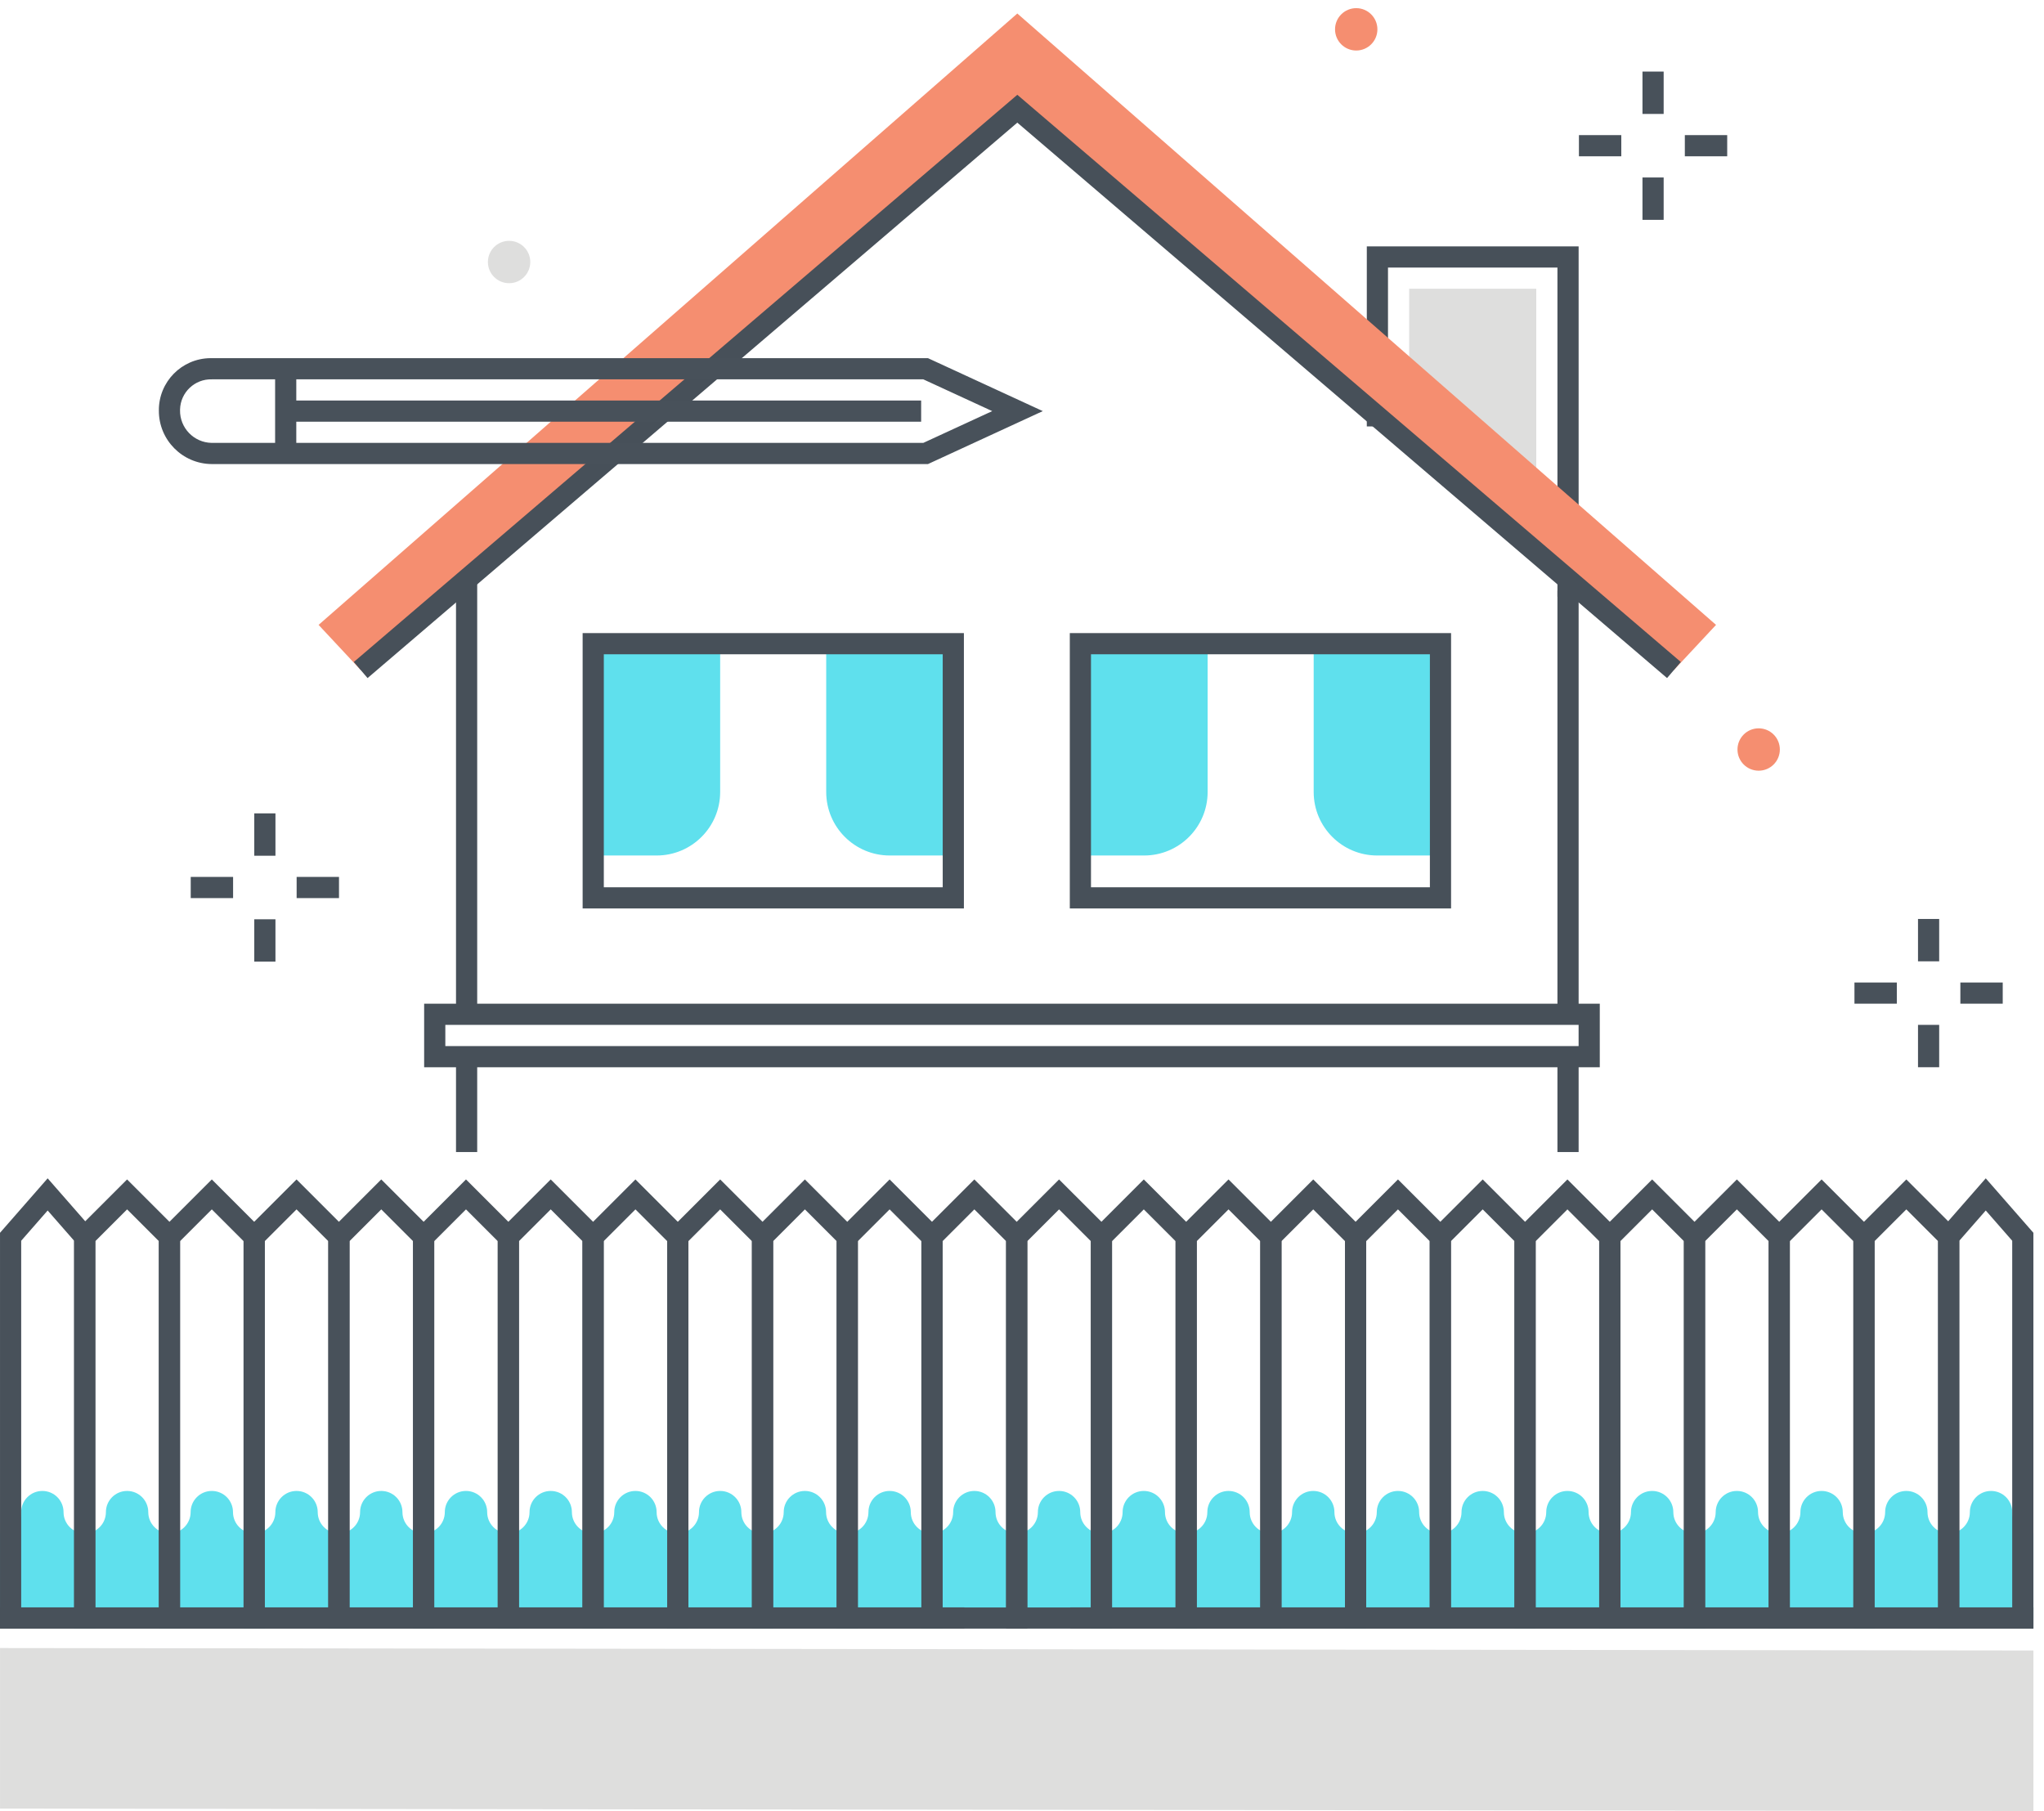 <svg xmlns="http://www.w3.org/2000/svg" width="193" height="171" viewBox="0 0 193 171">
  <g fill="none" fill-rule="evenodd">
    <path fill="#5FE0ED" d="M190,142.778 C190,141.674 189.105,140.778 188,140.778 C186.895,140.778 186,141.674 186,142.778 C186,143.883 185.105,144.778 184,144.778 C182.895,144.778 182,143.883 182,142.778 C182,141.674 181.105,140.778 180,140.778 C178.895,140.778 178,141.674 178,142.778 C178,143.883 177.105,144.778 176,144.778 C174.895,144.778 174,143.883 174,142.778 C174,141.674 173.105,140.778 172,140.778 C170.895,140.778 170,141.674 170,142.778 C170,143.883 169.105,144.778 168,144.778 C166.895,144.778 166,143.883 166,142.778 C166,141.674 165.105,140.778 164,140.778 C162.895,140.778 162,141.674 162,142.778 C162,143.883 161.105,144.778 160,144.778 C158.895,144.778 158,143.883 158,142.778 C158,141.674 157.105,140.778 156,140.778 C154.895,140.778 154,141.674 154,142.778 C154,143.883 153.105,144.778 152,144.778 C150.895,144.778 150,143.883 150,142.778 C150,141.674 149.105,140.778 148,140.778 C146.895,140.778 146,141.674 146,142.778 C146,143.883 145.105,144.778 144,144.778 C142.895,144.778 142,143.883 142,142.778 C142,141.674 141.105,140.778 140,140.778 C138.895,140.778 138,141.674 138,142.778 C138,143.883 137.105,144.778 136,144.778 C134.895,144.778 134,143.883 134,142.778 C134,141.674 133.105,140.778 132,140.778 C130.895,140.778 130,141.674 130,142.778 C130,143.883 129.105,144.778 128,144.778 C126.895,144.778 126,143.883 126,142.778 C126,141.674 125.105,140.778 124,140.778 C122.895,140.778 122,141.674 122,142.778 C122,143.883 121.105,144.778 120,144.778 C118.895,144.778 118,143.883 118,142.778 C118,141.674 117.105,140.778 116,140.778 C114.895,140.778 114,141.674 114,142.778 C114,143.883 113.105,144.778 112,144.778 C110.895,144.778 110,143.883 110,142.778 C110,141.674 109.105,140.778 108,140.778 C106.895,140.778 106,141.674 106,142.778 C106,143.883 105.105,144.778 104,144.778 C102.895,144.778 102,143.883 102,142.778 C102,141.674 101.105,140.778 100,140.778 C98.895,140.778 98,141.674 98,142.778 C98,143.883 97.105,144.778 96,144.778 C94.895,144.778 94,143.883 94,142.778 C94,141.674 93.105,140.778 92,140.778 C90.895,140.778 90,141.674 90,142.778 C90,143.883 89.105,144.778 88,144.778 C86.895,144.778 86,143.883 86,142.778 C86,141.674 85.105,140.778 84,140.778 C82.895,140.778 82,141.674 82,142.778 C82,143.883 81.105,144.778 80,144.778 C78.895,144.778 78,143.883 78,142.778 C78,141.674 77.105,140.778 76,140.778 C74.895,140.778 74,141.674 74,142.778 C74,143.883 73.105,144.778 72,144.778 C70.895,144.778 70,143.883 70,142.778 C70,141.674 69.105,140.778 68,140.778 C66.895,140.778 66,141.674 66,142.778 C66,143.883 65.105,144.778 64,144.778 C62.895,144.778 62,143.883 62,142.778 C62,141.674 61.105,140.778 60,140.778 C58.895,140.778 58,141.674 58,142.778 C58,143.883 57.105,144.778 56,144.778 C54.895,144.778 54,143.883 54,142.778 C54,141.674 53.105,140.778 52,140.778 C50.895,140.778 50,141.674 50,142.778 C50,143.883 49.105,144.778 48,144.778 C46.895,144.778 46,143.883 46,142.778 C46,141.674 45.105,140.778 44,140.778 C42.895,140.778 42,141.674 42,142.778 C42,143.883 41.105,144.778 40,144.778 C38.895,144.778 38,143.883 38,142.778 C38,141.674 37.105,140.778 36,140.778 C34.895,140.778 34,141.674 34,142.778 C34,143.883 33.105,144.778 32,144.778 C30.895,144.778 30,143.883 30,142.778 C30,141.674 29.105,140.778 28,140.778 C26.895,140.778 26,141.674 26,142.778 C26,143.883 25.105,144.778 24,144.778 C22.895,144.778 22,143.883 22,142.778 C22,141.674 21.105,140.778 20,140.778 C18.895,140.778 18,141.674 18,142.778 C18,143.883 17.105,144.778 16,144.778 C14.895,144.778 14,143.883 14,142.778 C14,141.674 13.105,140.778 12,140.778 C10.895,140.778 10,141.674 10,142.778 C10,143.883 9.105,144.778 8,144.778 C6.895,144.778 6,143.883 6,142.778 C6,141.674 5.105,140.778 4,140.778 C2.895,140.778 2,141.674 2,142.778 C2,143.883 1.105,144.778 0,144.778 L0,152.778 L192,152.778 L192,144.778 C190.895,144.778 190,143.883 190,142.778"/>
    <polyline fill="#DEDEDD" points="133.058 38.653 145.058 49.153 145.058 27.264 133.058 27.264 133.058 38.653"/>
    <polyline fill="#475059" points="149.058 56.351 147.058 56.351 147.058 25.264 131.058 25.264 131.058 40.264 129.058 40.264 129.058 23.264 149.058 23.264 149.058 56.351"/>
    <polyline fill="#F58E70" points="158.058 63.264 96.058 9.248 34.058 63.264 30.082 59.003 96.058 1.275 162.033 59.003 158.058 63.264"/>
    <polygon fill="#475059" points="43.058 96.025 45.058 96.025 45.058 54.734 43.058 54.734"/>
    <polygon fill="#475059" points="43.058 108.778 45.058 108.778 45.058 100.147 43.058 100.147"/>
    <polygon fill="#475059" points="147.058 108.778 149.058 108.778 149.058 100.099 147.058 100.099"/>
    <polygon fill="#475059" points="147.058 95.769 149.058 95.769 149.058 55.758 147.058 55.758"/>
    <polyline fill="#475059" points="34.707 64.025 33.408 62.505 96.058 8.949 158.707 62.504 157.408 64.024 96.058 11.58 34.707 64.025"/>
    <polygon fill="#48515A" points="181.103 90.77 183.103 90.77 183.103 86.77 181.103 86.77"/>
    <polygon fill="#48515A" points="181.103 100.77 183.103 100.77 183.103 96.77 181.103 96.77"/>
    <polygon fill="#48515A" points="185.103 94.77 189.103 94.77 189.103 92.77 185.103 92.77"/>
    <polygon fill="#48515A" points="175.103 94.77 179.103 94.77 179.103 92.77 175.103 92.77"/>
    <polygon fill="#48515A" points="155.087 10.758 157.087 10.758 157.087 6.758 155.087 6.758"/>
    <polygon fill="#48515A" points="155.087 20.758 157.087 20.758 157.087 16.758 155.087 16.758"/>
    <polygon fill="#48515A" points="159.087 14.758 163.087 14.758 163.087 12.758 159.087 12.758"/>
    <polygon fill="#48515A" points="149.087 14.758 153.087 14.758 153.087 12.758 149.087 12.758"/>
    <polygon fill="#48515A" points="24.009 80.8 26.009 80.8 26.009 76.8 24.009 76.8"/>
    <polygon fill="#48515A" points="24.009 90.8 26.009 90.8 26.009 86.8 24.009 86.8"/>
    <polygon fill="#48515A" points="28.009 84.8 32.009 84.8 32.009 82.8 28.009 82.8"/>
    <polygon fill="#48515A" points="18.009 84.8 22.009 84.8 22.009 82.8 18.009 82.8"/>
    <path fill="#F58E70" d="M128.058.77C129.162.77 130.058 1.665 130.058 2.77 130.058 3.875 129.162 4.77 128.058 4.77 126.953 4.77 126.058 3.875 126.058 2.77 126.058 1.665 126.953.77 128.058.77M166.058 68.77C167.162 68.77 168.058 69.665 168.058 70.77 168.058 71.875 167.162 72.77 166.058 72.77 164.953 72.77 164.058 71.875 164.058 70.77 164.058 69.665 164.953 68.77 166.058 68.77"/>
    <path fill="#DEDEDD" d="M48.07,22.74 C49.174,22.74 50.07,23.635 50.07,24.74 C50.07,25.845 49.174,26.74 48.07,26.74 C46.965,26.74 46.07,25.845 46.07,24.74 C46.07,23.635 46.965,22.74 48.07,22.74"/>
    <polygon fill="#48515A" points="101.058 153.77 192.002 153.77 192.002 151.77 101.058 151.77"/>
    <polygon fill="#48515A" points=".002 153.77 91.058 153.77 91.058 151.77 .002 151.77"/>
    <path fill="#48515A" d="M20,35.818 C18.388,35.775 17.045,37.046 17.001,38.659 C17.001,38.68 17,38.701 17,38.721 C16.968,40.4 18.302,41.786 19.981,41.818 C19.987,41.818 19.994,41.818 20,41.818 L87.182,41.818 L93.688,38.818 L87.182,35.818 L20,35.818 Z M87.621,43.818 L20,43.818 C17.227,43.802 14.99,41.544 15,38.77 C14.976,36.058 17.156,33.841 19.867,33.818 C19.912,33.817 19.956,33.818 20,33.818 L87.621,33.818 L98.464,38.818 L87.621,43.818 Z"/>
    <polygon fill="#48515A" points="25.977 42.818 27.977 42.818 27.977 34.818 25.977 34.818"/>
    <polygon fill="#48515A" points="26.977 39.818 86.977 39.818 86.977 37.818 26.977 37.818"/>
    <path fill="#475059" d="M42.049,98.773 L149.056,98.773 L149.056,96.771 L42.049,96.771 L42.049,98.773 Z M40.049,100.773 L151.056,100.773 L151.056,94.771 L40.049,94.771 L40.049,100.773 Z"/>
    <polyline fill="#DEDEDD" points=".002 155.611 .002 170.769 192.002 171 192.002 155.842 .002 155.611"/>
    <path fill="#48515A" d="M2.001,151.778 L7,151.778 L7,117.154 L4.5,114.297 L2.001,117.154 L2.001,151.778 Z M9,153.778 L0.001,153.778 L0.001,116.403 L4.5,111.26 L9,116.402 L9,153.778 Z"/>
    <path fill="#48515A" d="M9,151.778 L15,151.778 L15,117.192 L12,114.192 L9,117.192 L9,151.778 Z M17,153.778 L7,153.778 L7,116.364 L12,111.364 L17,116.364 L17,153.778 Z"/>
    <path fill="#48515A" d="M17,151.778 L23,151.778 L23,117.192 L20,114.192 L17,117.192 L17,151.778 Z M25,153.778 L15,153.778 L15,116.364 L20,111.364 L25,116.364 L25,153.778 Z"/>
    <path fill="#48515A" d="M25,151.778 L31,151.778 L31,117.192 L28,114.192 L25,117.192 L25,151.778 Z M33,153.778 L23,153.778 L23,116.364 L28,111.364 L33,116.364 L33,153.778 Z"/>
    <path fill="#48515A" d="M33,151.778 L39,151.778 L39,117.192 L36,114.192 L33,117.192 L33,151.778 Z M41,153.778 L31,153.778 L31,116.364 L36,111.364 L41,116.364 L41,153.778 Z"/>
    <path fill="#48515A" d="M41,151.778 L47,151.778 L47,117.192 L44,114.192 L41,117.192 L41,151.778 Z M49,153.778 L39,153.778 L39,116.364 L44,111.364 L49,116.364 L49,153.778 Z"/>
    <path fill="#48515A" d="M49,151.778 L55,151.778 L55,117.192 L52,114.192 L49,117.192 L49,151.778 Z M57,153.778 L47,153.778 L47,116.364 L52,111.364 L57,116.364 L57,153.778 Z"/>
    <path fill="#48515A" d="M57,151.778 L63,151.778 L63,117.192 L60,114.192 L57,117.192 L57,151.778 Z M65,153.778 L55,153.778 L55,116.364 L60,111.364 L65,116.364 L65,153.778 Z"/>
    <path fill="#48515A" d="M65,151.778 L71,151.778 L71,117.192 L68,114.192 L65,117.192 L65,151.778 Z M73,153.778 L63,153.778 L63,116.364 L68,111.364 L73,116.364 L73,153.778 Z"/>
    <path fill="#48515A" d="M73,151.778 L79,151.778 L79,117.192 L76,114.192 L73,117.192 L73,151.778 Z M81,153.778 L71,153.778 L71,116.364 L76,111.364 L81,116.364 L81,153.778 Z"/>
    <path fill="#48515A" d="M81,151.778 L87,151.778 L87,117.192 L84,114.192 L81,117.192 L81,151.778 Z M89,153.778 L79,153.778 L79,116.364 L84,111.364 L89,116.364 L89,153.778 Z"/>
    <path fill="#48515A" d="M89,151.778 L95,151.778 L95,117.192 L92,114.192 L89,117.192 L89,151.778 Z M97,153.778 L87,153.778 L87,116.364 L92,111.364 L97,116.364 L97,153.778 Z"/>
    <path fill="#48515A" d="M97,151.778 L103,151.778 L103,117.192 L100,114.192 L97,117.192 L97,151.778 Z M105,153.778 L95,153.778 L95,116.364 L100,111.364 L105,116.364 L105,153.778 Z"/>
    <path fill="#48515A" d="M105,151.778 L111,151.778 L111,117.192 L108,114.192 L105,117.192 L105,151.778 Z M113,153.778 L103,153.778 L103,116.364 L108,111.364 L113,116.364 L113,153.778 Z"/>
    <path fill="#48515A" d="M113,151.778 L119,151.778 L119,117.192 L116,114.192 L113,117.192 L113,151.778 Z M121,153.778 L111,153.778 L111,116.364 L116,111.364 L121,116.364 L121,153.778 Z"/>
    <path fill="#48515A" d="M121,151.778 L127,151.778 L127,117.192 L124,114.192 L121,117.192 L121,151.778 Z M129,153.778 L119,153.778 L119,116.364 L124,111.364 L129,116.364 L129,153.778 Z"/>
    <path fill="#48515A" d="M129,151.778 L135,151.778 L135,117.192 L132,114.192 L129,117.192 L129,151.778 Z M137,153.778 L127,153.778 L127,116.364 L132,111.364 L137,116.364 L137,153.778 Z"/>
    <path fill="#48515A" d="M137,151.778 L143,151.778 L143,117.192 L140,114.192 L137,117.192 L137,151.778 Z M145,153.778 L135,153.778 L135,116.364 L140,111.364 L145,116.364 L145,153.778 Z"/>
    <path fill="#48515A" d="M145,151.778 L151,151.778 L151,117.192 L148,114.192 L145,117.192 L145,151.778 Z M153,153.778 L143,153.778 L143,116.364 L148,111.364 L153,116.364 L153,153.778 Z"/>
    <path fill="#48515A" d="M153,151.778 L159,151.778 L159,117.192 L156,114.192 L153,117.192 L153,151.778 Z M161,153.778 L151,153.778 L151,116.364 L156,111.364 L161,116.364 L161,153.778 Z"/>
    <path fill="#48515A" d="M161,151.778 L167,151.778 L167,117.192 L164,114.192 L161,117.192 L161,151.778 Z M169,153.778 L159,153.778 L159,116.364 L164,111.364 L169,116.364 L169,153.778 Z"/>
    <path fill="#48515A" d="M169,151.778 L175,151.778 L175,117.192 L172,114.192 L169,117.192 L169,151.778 Z M177,153.778 L167,153.778 L167,116.364 L172,111.364 L177,116.364 L177,153.778 Z"/>
    <path fill="#48515A" d="M177,151.778 L183,151.778 L183,117.192 L180,114.192 L177,117.192 L177,151.778 Z M185,153.778 L175,153.778 L175,116.364 L180,111.364 L185,116.364 L185,153.778 Z"/>
    <path fill="#48515A" d="M185,151.778 L189.999,151.778 L189.999,117.154 L187.5,114.297 L185,117.154 L185,151.778 Z M191.999,153.778 L183,153.778 L183,116.402 L187.5,111.26 L191.999,116.403 L191.999,153.778 Z"/>
    <path fill="#5FE0ED" d="M102.028 80.778L108.028 80.778C111.341 80.778 114.028 78.092 114.028 74.778L114.028 60.778 102.028 60.778 102.028 80.778M136.041 80.778L130.041 80.778C126.727 80.778 124.041 78.092 124.041 74.778L124.041 60.778 136.041 60.778 136.041 80.778M56 80.778L62 80.778C65.314 80.778 68 78.092 68 74.778L68 60.778 56 60.778 56 80.778M90.013 80.778L84.013 80.778C80.699 80.778 78.013 78.092 78.013 74.778L78.013 60.778 90.013 60.778 90.013 80.778"/>
    <path fill="#475059" d="M57.014 83.778L89.014 83.778 89.014 61.778 57.014 61.778 57.014 83.778zM55.014 85.778L91.014 85.778 91.014 59.778 55.014 59.778 55.014 85.778zM103.014 83.778L135.014 83.778 135.014 61.778 103.014 61.778 103.014 83.778zM101.014 85.778L137.014 85.778 137.014 59.778 101.014 59.778 101.014 85.778z"/>
  </g>
</svg>

